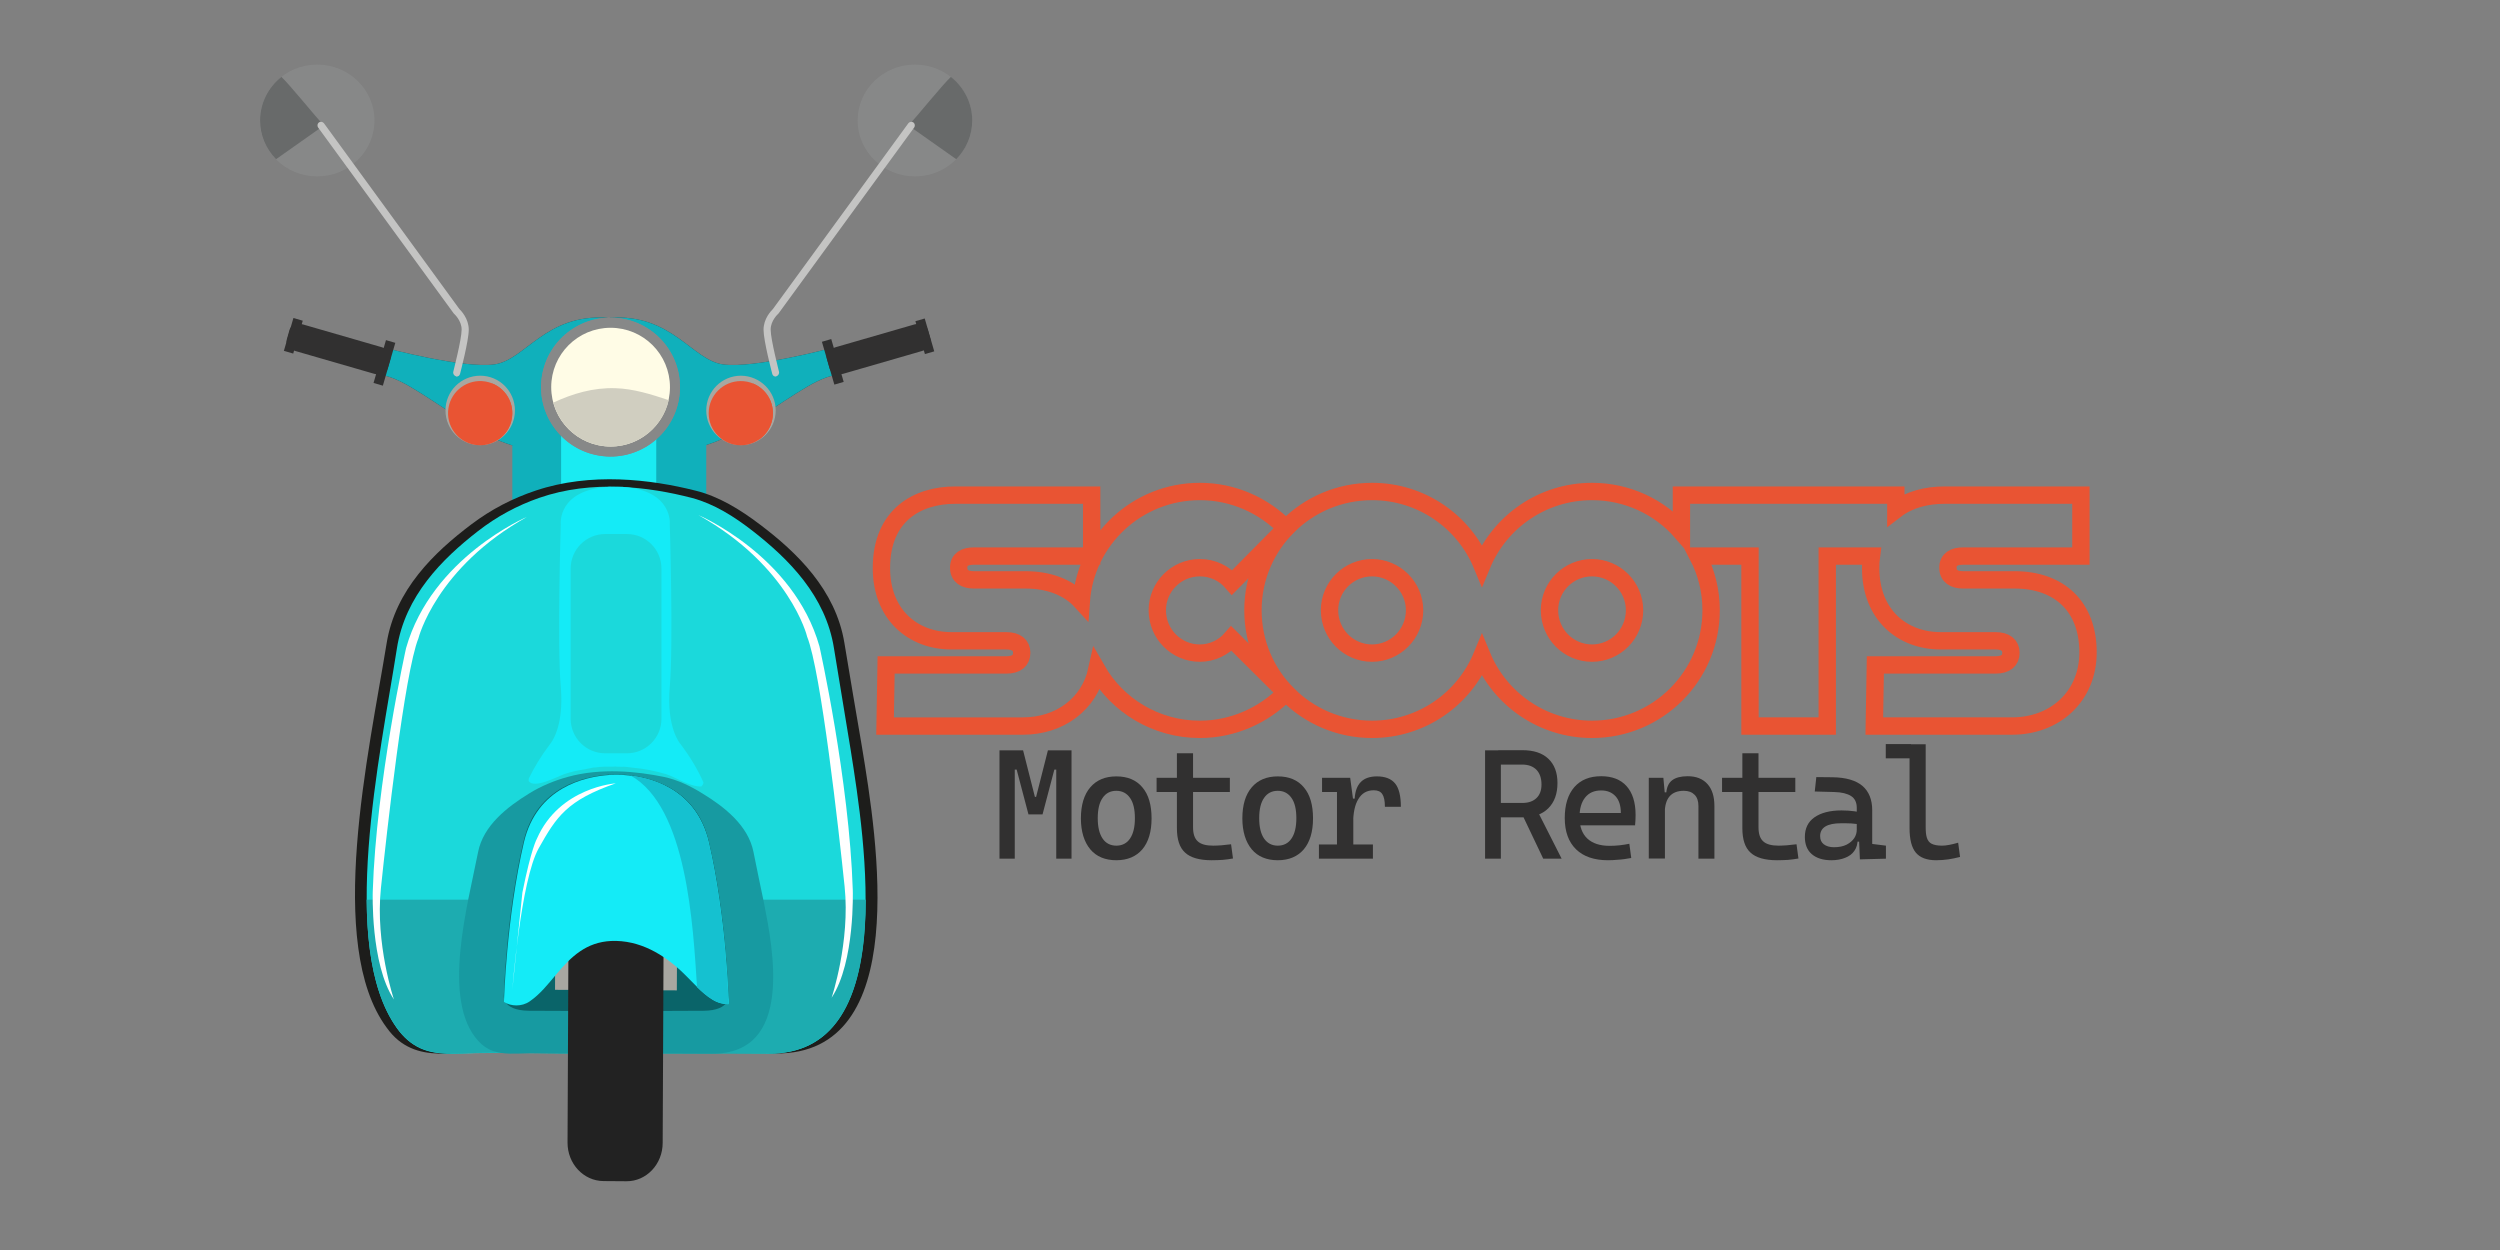 <?xml version="1.0" encoding="utf-8"?>
<!-- Generator: Adobe Illustrator 28.2.0, SVG Export Plug-In . SVG Version: 6.00 Build 0)  -->
<svg version="1.1" id="Capa_1" xmlns="http://www.w3.org/2000/svg" xmlns:xlink="http://www.w3.org/1999/xlink" x="0px" y="0px"
	 viewBox="0 0 144 72" style="enable-background:new 0 0 144 72;" xml:space="preserve">
<rect x="0" y="0" width="144" height="72" fill="#808080" stroke="none"/>
<style type="text/css">
	.st0{fill:#10B0BB;}
	.st1{fill:#3E4040;}
	.st2{fill:#313030;}
	.st3{fill:#74160A;}
	.st4{fill:#A8A7A1;}
	.st5{fill:#E95433;}
	.st6{fill:#1AEBF2;}
	.st7{fill:#878888;}
	.st8{fill:#FFFCE6;}
	.st9{fill:#D0CEC0;}
	.st10{fill:#686A6A;}
	.st11{fill:#C4C4C3;}
	.st12{fill:#1D1D1B;}
	.st13{fill:#1BD9DB;}
	.st14{fill:#1DACB0;}
	.st15{fill:#179AA1;}
	.st16{fill:#0A6469;}
	.st17{fill:#14EBF7;}
	.st18{fill:#222222;}
	.st19{fill:#15C1D0;}
	.st20{fill:#FFFFFF;}
	.st21{fill:none;stroke:#E95433;stroke-miterlimit:10;}
</style>
<g>
	<g>
		<path class="st0" d="M38.95,35.26c0,0.65-0.19,1.34-2.47,1.34h-2.61c-2.28,0-2.35-0.78-2.35-1.42l-1.78-12.53
			c0-0.65,1.85-1.17,4.12-1.17h2.61c2.28,0,4.12,0.52,4.12,1.17L38.95,35.26z"/>
		<g>
			<g>
				<g>
					<path class="st1" d="M47.84,20.06c0,0-4.42,1.18-6.2,0.93c-1.78-0.25-2.92-2.92-6.51-2.69v7.99c0,0,4.45,0.29,7.31-1.44
						c2.85-1.73,4.37-3.02,5.65-3.24L47.84,20.06z"/>
					<path class="st0" d="M47.84,20.06c0,0-4.42,1.18-6.2,0.93c-1.78-0.25-2.92-2.92-6.51-2.69v7.99c0,0,4.45,0.29,7.31-1.44
						c2.85-1.73,4.37-3.02,5.65-3.24L47.84,20.06z"/>
				</g>
				<g>
					<path class="st2" d="M53.6,19.55c0.08,0.27-0.14,0.57-0.5,0.67l-4.53,1.31c-0.35,0.1-0.7-0.03-0.78-0.3l-0.16-0.56
						c-0.08-0.27,0.14-0.57,0.5-0.67l4.53-1.31c0.35-0.1,0.7,0.03,0.78,0.3L53.6,19.55z"/>
					
						<rect x="47.7" y="19.59" transform="matrix(0.96 -0.279 0.279 0.96 -3.916 14.188)" class="st2" width="0.56" height="2.57"/>
					
						<rect x="52.97" y="18.35" transform="matrix(0.961 -0.278 0.278 0.961 -3.279 15.592)" class="st2" width="0.56" height="1.97"/>
				</g>
			</g>
			<g>
				<g>
					<path class="st1" d="M22.28,20.06c0,0,4.42,1.18,6.2,0.93c1.78-0.25,2.92-2.92,6.51-2.69v7.99c0,0-4.45,0.29-7.31-1.44
						c-2.85-1.73-4.37-3.02-5.65-3.24L22.28,20.06z"/>
					<path class="st0" d="M22.28,20.06c0,0,4.42,1.18,6.2,0.93c1.78-0.25,2.92-2.92,6.51-2.69v7.99c0,0-4.45,0.29-7.31-1.44
						c-2.85-1.73-4.37-3.02-5.65-3.24L22.28,20.06z"/>
				</g>
				<g>
					<path class="st2" d="M16.52,19.55c-0.08,0.27,0.14,0.57,0.5,0.67l4.53,1.31c0.35,0.1,0.7-0.03,0.78-0.3l0.16-0.56
						c0.08-0.27-0.14-0.57-0.5-0.67l-4.53-1.31c-0.35-0.1-0.7,0.03-0.78,0.3L16.52,19.55z"/>
					
						<rect x="20.85" y="20.6" transform="matrix(0.279 -0.96 0.96 0.279 -4.078 36.327)" class="st2" width="2.57" height="0.56"/>
					
						<rect x="15.89" y="19.06" transform="matrix(0.279 -0.961 0.961 0.279 -6.399 30.162)" class="st2" width="1.97" height="0.56"/>
				</g>
			</g>
		</g>
		<g>
			<path class="st0" d="M37.8,45.03c0,1.09-0.93,1.97-2.08,1.97h-1.32c-1.15,0-2.08-0.88-2.08-1.97V23.45
				c0-1.09,0.93-1.97,2.08-1.97h1.32c1.15,0,2.08,0.88,2.08,1.97V45.03z"/>
		</g>
		<g>
			<path class="st3" d="M37.8,38.3V23.45c0-1.09-0.93-1.97-2.08-1.97h-1.32c-1.15,0-2.08,0.88-2.08,1.97v14.84
				C33.29,38.99,36.4,39.27,37.8,38.3z"/>
		</g>
		<path class="st0" d="M40.68,37.23V23.45c0-1.09-1.9-1.97-4.24-1.97h-2.69c-2.34,0-4.24,0.88-4.24,1.97v13.77H40.68z"/>
		<g>
			<g>
				<path class="st4" d="M29.66,23.64c0,1.1-0.89,2-2,2s-2-0.89-2-2c0-1.1,0.89-2,2-2S29.66,22.54,29.66,23.64z"/>
				
					<ellipse transform="matrix(0.16 -0.987 0.987 0.16 -0.259 47.291)" class="st5" cx="27.66" cy="23.8" rx="1.85" ry="1.85"/>
				<path class="st5" d="M28.72,25.31c0.48-0.33,0.79-0.89,0.79-1.51c0-0.77-0.47-1.43-1.15-1.71c-0.24,0.48-0.49,1.23-0.73,1.71
					C28.03,24.37,28.37,24.7,28.72,25.31z"/>
			</g>
			<g>
				<path class="st4" d="M44.68,23.64c0,1.1-0.89,2-2,2c-1.1,0-2-0.89-2-2c0-1.1,0.89-2,2-2C43.78,21.65,44.68,22.54,44.68,23.64z"
					/>
				<path class="st5" d="M44.52,23.8c0,1.02-0.83,1.85-1.85,1.85c-1.02,0-1.85-0.83-1.85-1.85c0-1.02,0.83-1.85,1.85-1.85
					C43.7,21.95,44.52,22.78,44.52,23.8z"/>
				<path class="st5" d="M43.73,25.31c0.48-0.33,0.79-0.89,0.79-1.51c0-0.77-0.47-1.43-1.15-1.71c-0.24,0.48-0.49,1.23-0.73,1.71
					C43.05,24.37,43.39,24.7,43.73,25.31z"/>
			</g>
		</g>
		<path class="st6" d="M37.8,36.59c0,0.7-0.93,1.27-2.08,1.27h-1.32c-1.15,0-2.08-0.57-2.08-1.27V22.75c0-0.7,0.93-1.27,2.08-1.27
			h1.32c1.15,0,2.08,0.57,2.08,1.27V36.59z"/>
		<ellipse transform="matrix(0.16 -0.987 0.987 0.16 7.529 53.441)" class="st7" cx="35.17" cy="22.3" rx="4" ry="4"/>
		<ellipse transform="matrix(0.16 -0.987 0.987 0.16 7.529 53.441)" class="st7" cx="35.17" cy="22.3" rx="4" ry="4"/>
		<path class="st8" d="M38.59,22.3c0,1.89-1.53,3.42-3.42,3.42s-3.42-1.53-3.42-3.42c0-1.89,1.53-3.42,3.42-3.42
			S38.59,20.41,38.59,22.3z"/>
		<path class="st9" d="M35.44,22.36c-1.27-0.04-2.45,0.31-3.57,0.83c0.39,1.46,1.72,2.53,3.31,2.53c1.63,0,2.99-1.14,3.34-2.67
			C37.5,22.71,36.49,22.39,35.44,22.36z"/>
		<g>
			<ellipse class="st7" cx="52.7" cy="6.94" rx="3.3" ry="3.22"/>
			<path class="st10" d="M55.08,9.17C55.65,8.59,56,7.8,56,6.94c0-1.01-0.48-1.92-1.23-2.51c-0.47,0.44-1.97,2.29-2.44,2.8
				C52.86,7.61,54.62,8.84,55.08,9.17z"/>
			<path class="st11" d="M44.68,21.69c-0.09,0-0.18-0.06-0.2-0.16c-0.02-0.08-0.5-1.9-0.5-2.54c0-0.64,0.44-1.09,0.54-1.19l7.8-10.7
				c0.07-0.09,0.2-0.11,0.29-0.05c0.09,0.07,0.11,0.2,0.05,0.29l-7.82,10.72c-0.01,0.01-0.02,0.02-0.03,0.03
				c0,0-0.42,0.38-0.42,0.89c0,0.58,0.48,2.41,0.48,2.43c0.03,0.11-0.04,0.23-0.15,0.26C44.71,21.69,44.7,21.69,44.68,21.69z"/>
		</g>
		<g>
			<ellipse class="st7" cx="18.27" cy="6.94" rx="3.3" ry="3.22"/>
			<path class="st10" d="M15.9,9.17c-0.57-0.58-0.92-1.37-0.92-2.23c0-1.01,0.48-1.92,1.23-2.51c0.47,0.44,1.97,2.29,2.44,2.8
				C18.12,7.61,16.36,8.84,15.9,9.17z"/>
			<path class="st11" d="M26.3,21.69c0.09,0,0.18-0.06,0.2-0.16c0.02-0.08,0.5-1.9,0.5-2.54c0-0.64-0.44-1.09-0.54-1.19l-7.8-10.7
				c-0.07-0.09-0.2-0.11-0.29-0.05c-0.09,0.07-0.11,0.2-0.05,0.29l7.82,10.72c0.01,0.01,0.02,0.02,0.03,0.03
				c0,0,0.42,0.38,0.42,0.89c0,0.58-0.48,2.41-0.48,2.43c-0.03,0.11,0.04,0.23,0.15,0.26C26.26,21.69,26.28,21.69,26.3,21.69z"/>
		</g>
	</g>
	<path class="st12" d="M23.66,60.36c1.02,0.46,2.17,0.32,3.41,0.29c1.9-0.04,3.81,0.02,5.71,0.02c3.97,0.01,7.94-0.02,11.91,0.01
		c7.84,0.06,5.85-12.27,4.95-17.71c-0.33-1.97-0.68-3.94-1-5.92c-0.5-3.08-2.75-5.24-4.87-6.84c-1.15-0.87-2.37-1.62-3.71-1.95
		c-2.58-0.65-6.03-1.07-9.21,0c-1.32,0.44-2.56,1.08-3.71,1.95c-2.12,1.6-4.37,3.75-4.87,6.84c-1.01,6.23-3.54,17.36,0,22.14
		C22.69,59.78,23.16,60.14,23.66,60.36z"/>
	<path class="st13" d="M24.19,60.37c0.98,0.45,2.08,0.31,3.26,0.29c1.81-0.04,3.64,0.02,5.45,0.02c3.79,0.01,7.58-0.02,11.37,0.01
		c7.49,0.06,5.58-12.12,4.73-17.49c-0.31-1.95-0.65-3.89-0.96-5.84c-0.47-3.04-2.63-5.17-4.65-6.75c-1.1-0.86-2.26-1.59-3.54-1.93
		c-2.47-0.64-5.76-1.06-8.8,0c-1.26,0.44-2.44,1.07-3.54,1.93c-2.03,1.58-4.18,3.71-4.65,6.75c-0.96,6.15-3.38,17.14,0,21.86
		C23.27,59.79,23.72,60.15,24.19,60.37z"/>
	<path class="st14" d="M21.12,51.83c0.02,2.95,0.47,5.61,1.74,7.38c0.41,0.58,0.86,0.93,1.34,1.15c0.98,0.45,2.08,0.31,3.26,0.29
		c1.81-0.04,3.64,0.02,5.45,0.02c3.79,0.01,7.58-0.02,11.37,0.01c4.45,0.04,5.58-4.25,5.59-8.86H21.12z"/>
	<path class="st15" d="M28.38,60.53c0.62,0.22,1.31,0.16,2.05,0.14c1.14-0.02,2.29,0.01,3.43,0.01c2.39,0.01,4.77-0.01,7.16,0.01
		c4.71,0.03,3.51-6.03,2.98-8.71c-0.2-0.97-0.41-1.94-0.6-2.91c-0.3-1.51-1.65-2.58-2.93-3.36c-0.69-0.43-1.43-0.79-2.23-0.96
		c-1.55-0.32-3.63-0.53-5.54,0c-0.79,0.22-1.54,0.53-2.23,0.96c-1.27,0.78-2.63,1.85-2.93,3.36c-0.6,3.06-2.13,8.53,0,10.88
		C27.8,60.24,28.08,60.42,28.38,60.53z"/>
	<path class="st16" d="M41.96,57.33c0,0-0.14-4.72-1.15-8.93c-0.74-3.08-3.49-3.68-4.9-3.78l0-0.01c0,0-0.16-0.01-0.42-0.01
		c-0.27,0-0.42,0.01-0.42,0.01l0,0.01c-1.41,0.1-4.15,0.69-4.9,3.78c-1.01,4.2-1.15,8.93-1.15,8.93s-0.13,0.87,1.44,0.89
		c0.75,0.01,2.95,0.01,5.04,0.01c2.09,0,4.29,0,5.04-0.01C42.1,58.2,41.96,57.33,41.96,57.33z"/>
	<path class="st17" d="M40.4,45.3c0.07-0.07,0.11-0.14,0.12-0.23c-0.3-0.68-0.73-1.43-1.33-2.22c0,0-0.82-0.91-0.61-3.3
		s0-9.35,0-9.35s0.2-1.94-2.68-2.15v-0.01h-0.79c-3.03,0.16-2.81,2.16-2.81,2.16s-0.21,6.96,0,9.35s-0.61,3.3-0.61,3.3
		c-0.53,0.7-0.93,1.37-1.23,1.99c-0.01,0.05-0.01,0.09-0.01,0.14c0.29,0.49,1.68-0.26,2.05-0.39c0.41-0.14,0.8-0.22,1.2-0.28
		c0.1-0.02,0.21-0.05,0.3-0.06c0.06-0.01,0.12-0.03,0.18-0.04c0.03-0.01,0.04,0,0.06,0c0.52-0.07,0.86-0.05,0.86-0.05l0.21,0
		c0.05,0,0.09-0.01,0.14-0.01c0.02,0,0.04,0,0.06,0.01l0.38,0.01v-0.01c0.12,0.01,0.32,0.02,0.57,0.06
		c0.66,0.06,1.31,0.19,1.94,0.38C38.86,44.75,39.78,45.34,40.4,45.3z"/>
	<g>
		
			<rect x="30.51" y="54.02" transform="matrix(4.547023e-03 -1 1 4.547023e-03 -22.189 87.278)" class="st4" width="4.46" height="1.52"/>
		
			<rect x="36" y="54.05" transform="matrix(4.544150e-03 -1 1 4.544150e-03 -16.748 92.793)" class="st4" width="4.46" height="1.52"/>
		<path class="st18" d="M32.75,52.55l-0.06,13.25c-0.01,1.23,0.92,2.22,2.07,2.23l1.32,0.01c1.15,0.01,2.09-0.98,2.09-2.21
			l0.06-13.25L32.75,52.55z"/>
	</g>
	<path class="st17" d="M30.51,57.68c0.61-0.42,1.07-1.01,1.54-1.57c0.86-1.02,1.72-1.84,3.15-1.91c1.63-0.07,3.05,0.77,4.19,1.88
		c0.52,0.5,1.03,1.12,1.66,1.5c0.31,0.19,0.62,0.26,0.91,0.26c0.02-0.1,0.01-0.18,0.01-0.18s-0.14-4.84-1.15-9.15
		c-0.74-3.16-3.49-3.77-4.9-3.87l0-0.01c0,0-0.16-0.01-0.42-0.01c-0.27,0-0.42,0.01-0.42,0.01l0,0.01c-1.41,0.1-4.15,0.71-4.9,3.87
		c-1.01,4.31-1.15,9.15-1.15,9.15s0,0.02,0,0.05C29.42,57.97,30.05,58,30.51,57.68z"/>
	<path class="st19" d="M41.96,57.65c0,0-0.14-4.84-1.15-9.15c-0.68-2.88-3.01-3.64-4.49-3.83c3.26,1.81,3.6,8.66,3.83,12.19
		c0.28,0.27,0.56,0.53,0.89,0.72c0.31,0.19,0.62,0.26,0.91,0.26C41.97,57.72,41.96,57.65,41.96,57.65z"/>
	<path class="st13" d="M38.1,41.4c0,1.1-0.89,1.99-1.99,1.99h-1.25c-1.1,0-1.99-0.89-1.99-1.99v-8.65c0-1.1,0.89-1.99,1.99-1.99
		h1.25c1.1,0,1.99,0.89,1.99,1.99V41.4z"/>
	<path class="st20" d="M35.47,45.12c0,0-3.24,0.22-4.54,3.18c0,0-0.33,0.56-0.84,3.11l-0.58,5.6c0,0,0.49-6.33,1.52-8.15
		C32.05,47.04,32.66,46.1,35.47,45.12z"/>
	<path class="st20" d="M30.36,29.77c0,0-5.49,2.33-6.97,7.56c0,0-1.72,7.7-1.92,14.03c0,0-0.14,4.16,1.22,6.21
		c0,0-1.08-3.21-0.75-6.4c0.33-3.19,1.36-12.41,2.16-14.4C24.1,36.77,25.11,32.7,30.36,29.77z"/>
	<path class="st20" d="M40.23,29.67c0,0,5.49,2.33,6.97,7.56c0,0,1.72,7.7,1.92,14.03c0,0,0.14,4.16-1.22,6.21
		c0,0,1.08-3.22,0.75-6.4c-0.33-3.19-1.36-12.41-2.16-14.4C46.5,36.67,45.48,32.6,40.23,29.67z"/>
</g>
<g>
	<path class="st21" d="M70.93,36.78l3.14,3.12c-1.26,1.29-3.03,2.11-4.96,2.11c-2.53,0-4.75-1.37-5.93-3.43
		c-0.43,1.97-2.13,3.24-4.26,3.24h-7.94l0.06-3.52h6.93c0.59,0,0.88-0.26,0.88-0.7c0-0.42-0.29-0.69-0.89-0.69H54.8
		c-2.22,0-4.03-1.51-4.03-4.19c0-3.08,2.11-4.2,4.24-4.2h7.87v3.51h-6.79c-0.51,0-0.87,0.19-0.87,0.67c0,0.49,0.36,0.7,0.87,0.7
		h2.97c1.36,0,2.48,0.43,3.22,1.24c0.25-3.54,3.22-6.33,6.83-6.33c1.95,0,3.7,0.82,4.96,2.11l-3.1,3.13
		c-0.46-0.53-1.12-0.85-1.86-0.85c-1.35,0-2.45,1.1-2.45,2.45c0,1.37,1.1,2.47,2.45,2.47C69.83,37.62,70.49,37.29,70.93,36.78z"/>
	<path class="st21" d="M116.04,33.4h-2.97c-0.51,0-0.87-0.21-0.87-0.7c0-0.48,0.36-0.67,0.87-0.67h6.79v-3.51h-7.87
		c-1.01,0-2.02,0.25-2.79,0.84v-0.84H96.85v2.12c-1.25-1.43-3.1-2.33-5.15-2.33c-2.85,0-5.31,1.74-6.34,4.23
		c-1.03-2.49-3.48-4.23-6.33-4.23c-3.78,0-6.86,3.06-6.86,6.84c0,3.8,3.08,6.86,6.86,6.86c2.85,0,5.3-1.74,6.33-4.24
		c1.03,2.5,3.49,4.24,6.34,4.24c3.78,0,6.86-3.06,6.86-6.86c0-1.12-0.27-2.18-0.76-3.12h3v9.79h4.45v-9.79h2.54
		c-0.03,0.22-0.04,0.45-0.04,0.69c0,2.68,1.81,4.19,4.03,4.19h3.16c0.6,0,0.89,0.27,0.89,0.69c0,0.44-0.29,0.7-0.88,0.7h-6.93
		l-0.06,3.52h7.94c2.47,0,4.37-1.71,4.37-4.24C120.27,34.9,118.58,33.4,116.04,33.4z M79.03,37.62c-1.35,0-2.45-1.1-2.45-2.47
		c0-1.35,1.1-2.45,2.45-2.45c1.34,0,2.45,1.1,2.45,2.45C81.48,36.52,80.37,37.62,79.03,37.62z M91.7,37.62
		c-1.35,0-2.45-1.1-2.45-2.47c0-1.35,1.1-2.45,2.45-2.45c1.35,0,2.45,1.1,2.45,2.45C94.15,36.52,93.05,37.62,91.7,37.62z"/>
</g>
<g>
	<g>
		<path class="st2" d="M57.57,49.46v-6.24h0.88v6.24H57.57z M59.24,46.91l-0.68-2.58h-0.25v-1.11h0.62l0.68,2.68h0.04l0.09,1.01
			H59.24z M59.5,46.91l0.13-1.01h0.05l0.68-2.68h0.62v1.11h-0.25l-0.68,2.58H59.5z M60.84,49.46v-6.24h0.88v6.24H60.84z"/>
		<path class="st2" d="M64.3,49.55c-0.64,0-1.15-0.21-1.5-0.63s-0.54-1.02-0.54-1.78c0-0.77,0.18-1.37,0.54-1.79s0.86-0.63,1.5-0.63
			c0.65,0,1.15,0.21,1.5,0.63c0.36,0.42,0.53,1.02,0.53,1.79c0,0.77-0.18,1.36-0.53,1.78C65.45,49.33,64.95,49.55,64.3,49.55z
			 M64.3,48.71c0.34,0,0.61-0.14,0.79-0.41c0.19-0.28,0.28-0.67,0.28-1.17c0-0.51-0.09-0.9-0.28-1.17
			c-0.19-0.27-0.45-0.41-0.79-0.41s-0.61,0.14-0.79,0.41c-0.19,0.27-0.28,0.66-0.28,1.17c0,0.5,0.09,0.89,0.28,1.17
			C63.69,48.57,63.96,48.71,64.3,48.71z"/>
		<path class="st2" d="M66.62,45.62V44.8h4.22v0.82H66.62z M67.79,47.26v-3.87h0.93v3.87H67.79z M69.79,49.55
			c-0.71,0-1.22-0.15-1.53-0.44c-0.32-0.29-0.47-0.76-0.47-1.41v-0.79h0.93v0.75c0,0.37,0.09,0.64,0.27,0.8
			c0.18,0.17,0.48,0.25,0.89,0.25c0.15,0,0.3-0.01,0.47-0.02c0.16-0.02,0.35-0.04,0.56-0.06l0.11,0.82
			c-0.21,0.04-0.41,0.06-0.6,0.08C70.22,49.54,70.01,49.55,69.79,49.55z"/>
		<path class="st2" d="M73.6,49.55c-0.64,0-1.15-0.21-1.5-0.63s-0.54-1.02-0.54-1.78c0-0.77,0.18-1.37,0.54-1.79s0.86-0.63,1.5-0.63
			c0.65,0,1.15,0.21,1.5,0.63c0.36,0.42,0.53,1.02,0.53,1.79c0,0.77-0.18,1.36-0.53,1.78C74.75,49.33,74.25,49.55,73.6,49.55z
			 M73.6,48.71c0.34,0,0.61-0.14,0.79-0.41c0.19-0.28,0.28-0.67,0.28-1.17c0-0.51-0.09-0.9-0.28-1.17
			c-0.19-0.27-0.45-0.41-0.79-0.41s-0.61,0.14-0.79,0.41c-0.19,0.27-0.28,0.66-0.28,1.17c0,0.5,0.09,0.89,0.28,1.17
			C73,48.57,73.26,48.71,73.6,48.71z"/>
		<path class="st2" d="M75.97,49.46v-0.82h3.11v0.82H75.97z M76.15,45.62V44.8h1.56l0.09,0.82H76.15z M77.01,49.46V44.8h0.76
			l0.18,1.34v3.32H77.01z M77.94,47.45L77.67,46h0.36c0.05-0.86,0.48-1.28,1.28-1.28c0.48,0,0.83,0.14,1.05,0.41
			s0.33,0.72,0.33,1.34h-0.92c0-0.34-0.05-0.58-0.15-0.73c-0.1-0.15-0.26-0.22-0.49-0.22c-0.4,0-0.69,0.17-0.89,0.51
			C78.04,46.35,77.94,46.83,77.94,47.45z"/>
		<path class="st2" d="M85.54,49.46v-6.24h0.91v6.24H85.54z M86.39,47.08v-0.83h1.29c0.35,0,0.62-0.09,0.82-0.28
			c0.19-0.18,0.29-0.44,0.29-0.78c0-0.37-0.1-0.65-0.29-0.85c-0.2-0.2-0.47-0.3-0.82-0.3h-1.27l-0.11-0.83h1.38
			c0.65,0,1.15,0.16,1.5,0.49c0.35,0.33,0.53,0.79,0.53,1.4c0,0.63-0.18,1.11-0.53,1.46c-0.35,0.35-0.85,0.52-1.5,0.52H86.39z
			 M88.89,49.46l-1.4-2.94h0.97l1.49,2.94H88.89z"/>
		<path class="st2" d="M92.62,49.55c-0.79,0-1.41-0.21-1.84-0.63c-0.43-0.42-0.65-1.02-0.65-1.8c0-0.76,0.18-1.35,0.55-1.78
			c0.37-0.42,0.88-0.63,1.55-0.63c0.63,0,1.12,0.19,1.46,0.57c0.34,0.38,0.52,0.93,0.52,1.66c0,0.21-0.01,0.41-0.03,0.6h-3.27v-0.71
			h2.45c0-0.42-0.1-0.74-0.3-0.96c-0.2-0.22-0.47-0.34-0.83-0.34c-0.4,0-0.7,0.13-0.92,0.4c-0.22,0.27-0.33,0.65-0.33,1.14
			c0,0.54,0.15,0.95,0.45,1.23c0.3,0.28,0.73,0.42,1.28,0.42c0.19,0,0.38-0.01,0.57-0.03c0.19-0.02,0.38-0.05,0.57-0.09l0.11,0.82
			c-0.28,0.05-0.53,0.09-0.76,0.1C93,49.54,92.79,49.55,92.62,49.55z"/>
		<path class="st2" d="M94.97,49.46V44.8h0.84l0.09,0.98v3.67H94.97z M97.83,49.46v-3.03c0-0.28-0.07-0.5-0.22-0.65
			s-0.35-0.23-0.62-0.23c-0.73,0-1.1,0.43-1.1,1.29l-0.27-1.2h0.36c0.03-0.31,0.14-0.55,0.34-0.7c0.2-0.15,0.5-0.23,0.89-0.23
			c0.49,0,0.87,0.15,1.14,0.45s0.4,0.72,0.4,1.27v3.03H97.83z"/>
		<path class="st2" d="M99.19,45.62V44.8h4.22v0.82H99.19z M100.36,47.26v-3.87h0.93v3.87H100.36z M102.36,49.55
			c-0.71,0-1.22-0.15-1.53-0.44c-0.32-0.29-0.47-0.76-0.47-1.41v-0.79h0.93v0.75c0,0.37,0.09,0.64,0.27,0.8
			c0.18,0.17,0.48,0.25,0.89,0.25c0.15,0,0.3-0.01,0.47-0.02c0.16-0.02,0.35-0.04,0.56-0.06l0.11,0.82
			c-0.21,0.04-0.41,0.06-0.6,0.08C102.79,49.54,102.58,49.55,102.36,49.55z"/>
		<path class="st2" d="M105.49,49.55c-0.49,0-0.86-0.12-1.13-0.35c-0.27-0.23-0.4-0.57-0.4-0.99c0-0.49,0.18-0.87,0.55-1.13
			c0.37-0.26,0.89-0.4,1.56-0.4c0.28,0,0.53,0.02,0.75,0.05c0.22,0.03,0.41,0.08,0.58,0.15l-0.19,0.63
			c-0.2-0.04-0.39-0.07-0.58-0.08c-0.19-0.01-0.38-0.01-0.58-0.01c-0.81,0-1.21,0.25-1.21,0.74c0,0.21,0.07,0.36,0.21,0.47
			c0.14,0.11,0.34,0.17,0.59,0.17c0.29,0,0.53-0.05,0.73-0.15c0.19-0.1,0.34-0.23,0.44-0.38c0.1-0.16,0.14-0.32,0.14-0.48v-0.51
			l0.27,1.2h-0.37l0.15-0.14c0,0.27-0.06,0.49-0.19,0.67c-0.12,0.18-0.3,0.31-0.53,0.4C106.06,49.5,105.79,49.55,105.49,49.55z
			 M107.13,49.5l-0.06-1.38l-0.12-0.39v-1.2c0-0.31-0.11-0.54-0.33-0.68c-0.22-0.14-0.54-0.22-0.97-0.23l-1.12-0.03l0.09-0.83
			l0.94,0.01c0.77,0.01,1.34,0.18,1.72,0.5c0.37,0.32,0.56,0.79,0.56,1.4v1.94l0.79,0.1v0.75L107.13,49.5z"/>
		<path class="st2" d="M108.62,43.68v-0.82h1.45v0.82H108.62z M111.52,49.55c-0.54,0-0.93-0.15-1.17-0.44s-0.36-0.76-0.36-1.41
			v-4.83h0.93v4.79c0,0.25,0.02,0.45,0.07,0.6c0.05,0.16,0.14,0.27,0.27,0.34c0.14,0.07,0.34,0.11,0.6,0.11
			c0.24,0,0.55-0.06,0.93-0.17l0.11,0.82c-0.24,0.06-0.46,0.11-0.68,0.14C112,49.53,111.77,49.55,111.52,49.55z"/>
	</g>
</g>
</svg>
